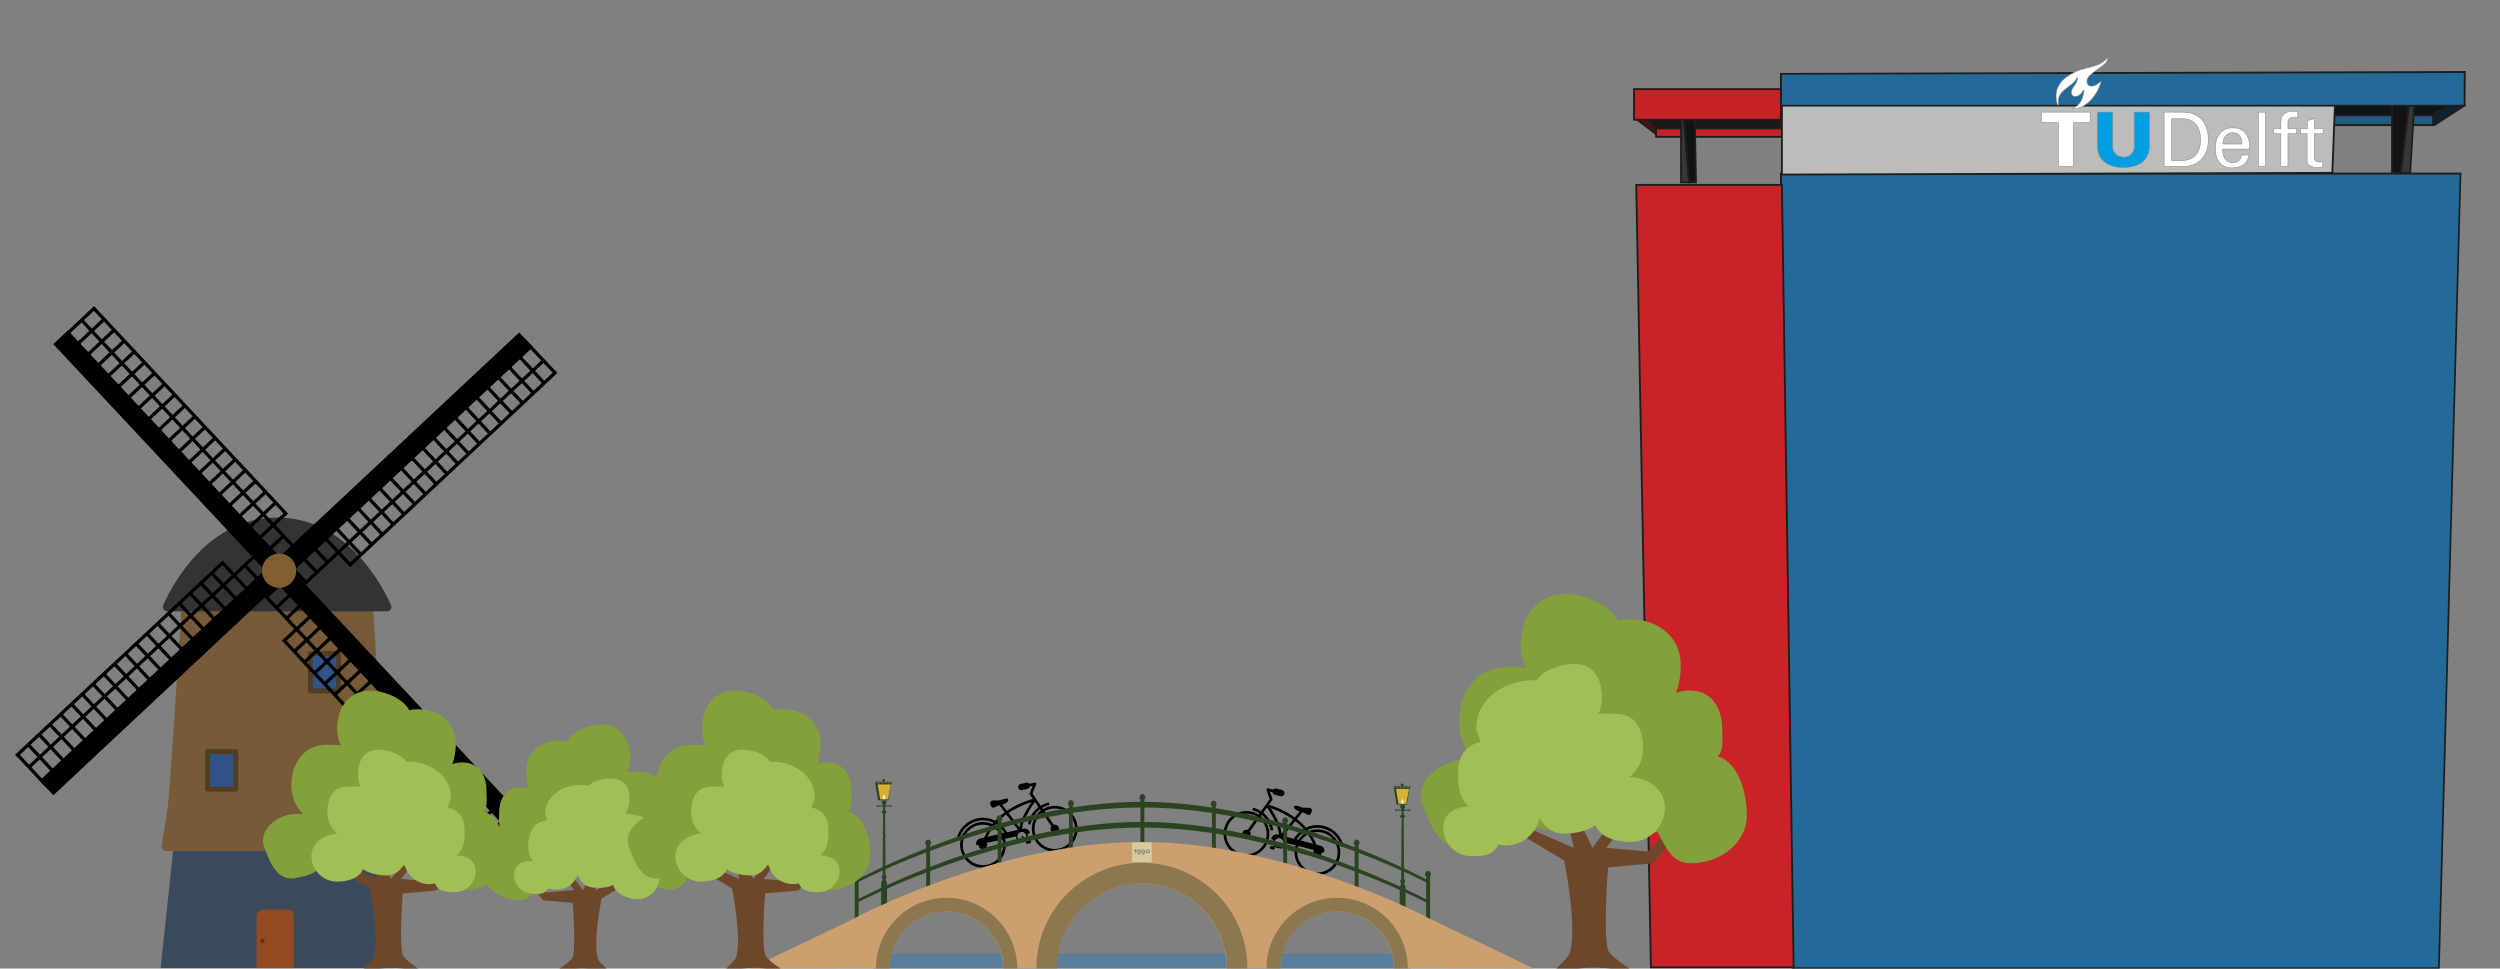 <?xml version="1.0" encoding="UTF-8"?>
<!-- Generator: Adobe Illustrator 24.0.0, SVG Export Plug-In . SVG Version: 6.00 Build 0)  -->
<svg version="1.1" id="Layer_1" xmlns="http://www.w3.org/2000/svg" xmlns:xlink="http://www.w3.org/1999/xlink" x="0px" y="0px" viewBox="0 0 1021.1 395.6" style="enable-background:new 0 0 1021.1 395.6;" xml:space="preserve">
<rect x="0" y="0" width="1021.1" height="395.6" fill="#808080" stroke="none"/>
<style type="text/css">
	.st0{fill:#2A4421;}
	.st1{fill:#36542B;}
	.st2{fill:#D8B032;}
	.st3{fill:#F2ECDD;}
	.st4{fill:#384A5B;}
	.st5{fill:#775A37;}
	.st6{fill:#333333;}
	.st7{fill:#305489;stroke:#513C25;stroke-width:2.026;stroke-linejoin:round;stroke-miterlimit:10;}
	.st8{fill:#934A22;}
	.st9{fill:#662D10;}
	.st10{fill:none;stroke:#000000;stroke-width:1.36;stroke-miterlimit:10;}
	.st11{fill:none;stroke:#000000;stroke-width:1.36;stroke-linecap:square;stroke-miterlimit:10;}
	.st12{fill:#825F30;}
	.st13{fill:none;stroke:#000000;stroke-width:1.103;stroke-miterlimit:10;}
	.st14{fill:none;stroke:#263238;stroke-width:1.103;stroke-miterlimit:10;}
	.st15{fill:none;stroke:#000000;stroke-width:0.551;stroke-miterlimit:10;}
	.st16{fill:none;stroke:#000000;stroke-width:0.551;stroke-miterlimit:10;stroke-dasharray:0.553,0.553;}
	.st17{fill:none;stroke:#000000;stroke-width:1.103;stroke-linejoin:round;stroke-miterlimit:10;}
	.st18{stroke:#000000;stroke-width:0.551;stroke-miterlimit:10;}
	.st19{fill:#597E9B;}
	.st20{fill:#236A99;}
	.st21{fill:#1D1D1B;}
	.st22{fill:#C92228;stroke:#1D1D1B;stroke-width:0.76;stroke-miterlimit:10;}
	.st23{fill:#22557E;stroke:#1D1D1B;stroke-width:0.38;stroke-miterlimit:10;}
	.st24{fill:#4E1012;stroke:#1D1D1B;stroke-width:0.76;stroke-linejoin:round;}
	.st25{fill:#C72227;stroke:#1D1D1B;stroke-width:0.76;stroke-miterlimit:10;}
	.st26{fill:#181918;stroke:#1D1D1B;stroke-width:0.76;stroke-miterlimit:10;}
	.st27{fill:#383737;stroke:#1D1D1B;stroke-width:0.76;stroke-miterlimit:10;}
	.st28{fill:#121212;stroke:#1D1D1B;stroke-width:0.76;stroke-miterlimit:10;}
	.st29{fill:#0C2232;}
	.st30{fill:#235B83;}
	.st31{fill:#111313;}
	.st32{fill:#BCBCBC;stroke:#1D1D1B;stroke-width:0.76;stroke-miterlimit:10;}
	.st33{fill:#009EE2;stroke:#888888;stroke-width:0.226;stroke-miterlimit:10;}
	.st34{fill:#FFFFFF;stroke:#888888;stroke-width:0.226;stroke-miterlimit:10;}
	.st35{fill:#6E472A;}
	.st36{fill:#83A03A;}
	.st37{fill:#A0BF55;}
	.st38{fill:#CC9F6E;}
	.st39{fill:#8C7751;}
	.st40{fill:#D3CC9F;}
	.st41{fill:#7F7B66;}
</style>
<g>
	<path class="st0" d="M576,330.8v0.2c0,0.2-0.1,0.3-0.3,0.3c-0.1,0-0.2-0.1-0.3-0.2h-1.8c0,0,0,0,0,0c0,0.1-0.2,0.2-0.3,0.2h0l0,1.4   h0c0.1,0,0.2,0.1,0.3,0.2h0c0.1,0.1,0.2,0.2,0.2,0.3c0,0,0,0,0,0c0.1,0.1,0.2,0.1,0.2,0.2c0,0.1-0.1,0.2-0.2,0.2c0,0,0,0,0,0   c0,0.1-0.1,0.2-0.2,0.3h0c0,0.1-0.1,0.2-0.3,0.2h0l0.2,25l0.3,0.4c0,0.1,0.1,0.2,0.1,0.3c0,0,0,0,0,0c0,0,0,0.1,0,0.1   c0,0.1,0,0.2-0.1,0.3l0,0l-0.2,0.4v0.7c0.3,0.3,0.5,0.8,0.5,1.6v9.3h-2.4v-9.3c0-0.8,0.2-1.3,0.5-1.6v-0.7l-0.2-0.4l0,0   c-0.1-0.1-0.1-0.2-0.1-0.3c0-0.1,0-0.1,0-0.1c0,0,0,0,0,0c0-0.1,0-0.2,0.1-0.3l0.3-0.4l0.2-25h0c-0.1,0-0.2-0.1-0.3-0.2   c0,0,0,0,0,0c-0.1,0-0.2-0.1-0.2-0.3c0,0,0,0,0,0c-0.1,0-0.2-0.1-0.2-0.2c0-0.1,0.1-0.2,0.2-0.2c0,0,0,0,0,0c0-0.1,0.1-0.2,0.2-0.3   l0,0c0-0.1,0.1-0.2,0.3-0.2h0l0-1.4h0c-0.1,0-0.2-0.1-0.3-0.2c0,0,0,0,0,0h-1.7c0,0.1-0.2,0.2-0.3,0.2c-0.2,0-0.3-0.1-0.3-0.3v-0.2   c0-0.2,0.1-0.3,0.3-0.3c0.1,0,0.2,0.1,0.3,0.2h1.7c0,0,0,0,0,0c0-0.1,0.1-0.2,0.3-0.2h0v-0.1c-0.3-0.2-0.6-0.5-0.6-0.9   c0-0.6,0.5-1,1-1s1,0.5,1,1c0,0.4-0.2,0.8-0.6,0.9v0.1h0c0.1,0,0.2,0.1,0.3,0.2c0,0,0,0,0,0h1.8c0-0.1,0.2-0.2,0.3-0.2   C575.8,330.5,576,330.6,576,330.8z"/>
	<path class="st0" d="M573.1,361.3c-0.2,0.1-0.4,0.1-0.5,0c0.1,0,0.2,0,0.3,0C572.9,361.3,573,361.3,573.1,361.3z"/>
	<path class="st1" d="M573.5,343l-1.1,1.9c0,0.1-0.1,0.1-0.2,0l0,0c-0.1,0-0.1-0.1,0-0.2l1.1-1.9c0-0.1,0.1-0.1,0.2,0l0,0   C573.5,342.8,573.5,342.9,573.5,343z"/>
	<path class="st1" d="M573.5,340.1l-1.1,1.9c0,0.1-0.1,0.1-0.2,0l0,0c-0.1,0-0.1-0.1,0-0.2l1.1-1.9c0-0.1,0.1-0.1,0.2,0l0,0   C573.5,340,573.5,340.1,573.5,340.1z"/>
	<path class="st1" d="M573.5,337.3l-1.1,1.9c0,0.1-0.1,0.1-0.2,0l0,0c-0.1,0-0.1-0.1,0-0.2l1.1-1.9c0-0.1,0.1-0.1,0.2,0l0,0   C573.5,337.2,573.5,337.3,573.5,337.3z"/>
	<path class="st1" d="M573.5,345.8l-1.1,1.9c0,0.1-0.1,0.1-0.2,0l0,0c-0.1,0-0.1-0.1,0-0.2l1.1-1.9c0-0.1,0.1-0.1,0.2,0l0,0   C573.5,345.6,573.5,345.7,573.5,345.8z"/>
	<path class="st1" d="M573.5,348.6l-1.1,1.9c0,0.1-0.1,0.1-0.2,0l0,0c-0.1,0-0.1-0.1,0-0.2l1.1-1.9c0-0.1,0.1-0.1,0.2,0l0,0   C573.5,348.5,573.5,348.6,573.5,348.6z"/>
	<path class="st1" d="M573.5,351.4l-1.1,1.9c0,0.1-0.1,0.1-0.2,0l0,0c-0.1,0-0.1-0.1,0-0.2l1.1-1.9c0-0.1,0.1-0.1,0.2,0l0,0   C573.5,351.3,573.5,351.4,573.5,351.4z"/>
	<path class="st1" d="M573.5,354.3l-1.1,1.9c0,0.1-0.1,0.1-0.2,0l0,0c-0.1,0-0.1-0.1,0-0.2l1.1-1.9c0-0.1,0.1-0.1,0.2,0l0,0   C573.5,354.1,573.5,354.2,573.5,354.3z"/>
	<g>
		<path class="st0" d="M574.5,321L574.5,321C574.5,321,574.5,321,574.5,321c-0.1,0-0.1,0-0.1,0C574.4,321,574.4,321,574.5,321    C574.5,321,574.5,321,574.5,321z"/>
	</g>
	<polygon class="st2" points="569.9,322 571,328.6 574.7,328.6 575.8,322  "/>
	<ellipse class="st3" cx="572.8" cy="327.5" rx="0.5" ry="1.1"/>
	<path class="st0" d="M576,321.8L576,321.8c0-0.1,0-0.1,0-0.2c0.1-0.3,0.1-0.4,0-0.5c0,0-0.1-0.1-0.1-0.1c-0.1,0-0.4,0.2-0.8,0.2   c-0.3,0-0.5-0.2-0.7-0.2c-0.3,0-0.3,0.2-0.7,0.2c-0.2,0-0.5-0.1-0.6-0.1c0.2-0.1,0.2-0.3,0.2-0.5c0-0.3-0.3-0.6-0.6-0.6   c-0.3,0-0.6,0.3-0.6,0.6c0,0.2,0.1,0.3,0.2,0.5c-0.2,0-0.4,0.1-0.6,0.1c-0.3,0-0.5-0.2-0.6-0.2c0,0-0.1,0-0.2,0   c0,0-0.2,0.1-0.5,0.1h0c-0.4,0-0.6-0.1-0.8-0.2c0,0-0.1,0-0.1,0c-0.1,0-0.1,0.3,0,0.6c0,0.1,0,0.1,0,0.1c0,0,0,0-0.1,0.1   c0,0.1-0.1,0.1-0.1,0.2l1.1,6.6c0,0.1,0.1,0.2,0.3,0.2h3.7c0.1,0,0.2-0.1,0.3-0.2l1.1-6.6C576.1,321.9,576.1,321.8,576,321.8z    M573,321.3C573,321.2,573,321.2,573,321.3c0.1,0,0.4,0.1,0.8,0.1h0c0.1,0,0.2,0,0.3-0.1c0,0,0,0.1,0,0.1c0,0.1,0,0.2,0,0.2h-1.1   C573,321.6,573,321.4,573,321.3z M571.8,321.4L571.8,321.4c0.3,0,0.6-0.1,0.8-0.1v0c0,0.2,0,0.3,0.1,0.4h-1c0-0.1,0-0.2-0.1-0.2   c0,0,0-0.1,0-0.1C571.6,321.4,571.7,321.4,571.8,321.4z M570.1,321.4c0-0.1,0-0.1-0.1-0.2c0.2,0,0.4,0.1,0.6,0.1h0   c0.2,0,0.4-0.1,0.5-0.1c0,0.1,0,0.2,0.1,0.3c0,0,0,0.1,0,0.1h-1.1C570.1,321.6,570.1,321.5,570.1,321.4z M574.4,328.3h-3.2l-1-6.1   h5.3L574.4,328.3z M575.6,321.4c0,0.1,0,0.2,0,0.2h-1.1c0,0,0-0.1,0-0.1c0-0.1,0.1-0.2,0.1-0.3c0.1,0.1,0.3,0.1,0.5,0.1h0   c0.2,0,0.4-0.1,0.6-0.1C575.7,321.3,575.6,321.4,575.6,321.4z"/>
</g>
<g>
	<path class="st0" d="M364.2,329.1v0.2c0,0.2-0.1,0.3-0.3,0.3c-0.1,0-0.2-0.1-0.3-0.2h-1.8c0,0,0,0,0,0c0,0.1-0.2,0.2-0.3,0.2h0   l0,1.4h0c0.1,0,0.2,0.1,0.3,0.2h0c0.1,0.1,0.2,0.2,0.2,0.3c0,0,0,0,0,0c0.1,0.1,0.2,0.1,0.2,0.2c0,0.1-0.1,0.2-0.2,0.2c0,0,0,0,0,0   c0,0.1-0.1,0.2-0.2,0.3h0c0,0.1-0.1,0.2-0.3,0.2h0l0.2,25l0.3,0.4c0,0.1,0.1,0.2,0.1,0.3c0,0,0,0,0,0c0,0,0,0.1,0,0.1   c0,0.1,0,0.2-0.1,0.3l0,0l-0.2,0.4v0.7c0.3,0.3,0.5,0.8,0.5,1.6v9.3h-2.4v-9.3c0-0.8,0.2-1.3,0.5-1.6v-0.7l-0.2-0.4l0,0   c-0.1-0.1-0.1-0.2-0.1-0.3c0-0.1,0-0.1,0-0.1c0,0,0,0,0,0c0-0.1,0-0.2,0.1-0.3l0.3-0.4l0.2-25h0c-0.1,0-0.2-0.1-0.3-0.2   c0,0,0,0,0,0c-0.1,0-0.2-0.1-0.2-0.3c0,0,0,0,0,0c-0.1,0-0.2-0.1-0.2-0.2c0-0.1,0.1-0.2,0.2-0.2c0,0,0,0,0,0c0-0.1,0.1-0.2,0.2-0.3   l0,0c0-0.1,0.1-0.2,0.3-0.2h0l0-1.4h0c-0.1,0-0.2-0.1-0.3-0.2c0,0,0,0,0,0h-1.7c0,0.1-0.2,0.2-0.3,0.2c-0.2,0-0.3-0.1-0.3-0.3v-0.2   c0-0.2,0.1-0.3,0.3-0.3c0.1,0,0.2,0.1,0.3,0.2h1.7c0,0,0,0,0,0c0-0.1,0.1-0.2,0.3-0.2h0v-0.1c-0.3-0.2-0.6-0.5-0.6-0.9   c0-0.6,0.5-1,1-1s1,0.5,1,1c0,0.4-0.2,0.8-0.6,0.9v0.1h0c0.1,0,0.2,0.1,0.3,0.2c0,0,0,0,0,0h1.8c0-0.1,0.2-0.2,0.3-0.2   C364.1,328.7,364.2,328.9,364.2,329.1z"/>
	<path class="st0" d="M361.3,359.6c-0.2,0.1-0.4,0.1-0.5,0c0.1,0,0.2,0,0.3,0C361.1,359.5,361.2,359.6,361.3,359.6z"/>
	<path class="st1" d="M361.7,341.2l-1.1,1.9c0,0.1-0.1,0.1-0.2,0v0c-0.1,0-0.1-0.1,0-0.2l1.1-1.9c0-0.1,0.1-0.1,0.2,0l0,0   C361.7,341.1,361.8,341.2,361.7,341.2z"/>
	<path class="st1" d="M361.7,338.4l-1.1,1.9c0,0.1-0.1,0.1-0.2,0l0,0c-0.1,0-0.1-0.1,0-0.2l1.1-1.9c0-0.1,0.1-0.1,0.2,0l0,0   C361.7,338.2,361.8,338.3,361.7,338.4z"/>
	<path class="st1" d="M361.7,335.6l-1.1,1.9c0,0.1-0.1,0.1-0.2,0l0,0c-0.1,0-0.1-0.1,0-0.2l1.1-1.9c0-0.1,0.1-0.1,0.2,0l0,0   C361.7,335.4,361.8,335.5,361.7,335.6z"/>
	<path class="st1" d="M361.7,344l-1.1,1.9c0,0.1-0.1,0.1-0.2,0l0,0c-0.1,0-0.1-0.1,0-0.2l1.1-1.9c0-0.1,0.1-0.1,0.2,0l0,0   C361.7,343.9,361.8,344,361.7,344z"/>
	<path class="st1" d="M361.7,346.9l-1.1,1.9c0,0.1-0.1,0.1-0.2,0l0,0c-0.1,0-0.1-0.1,0-0.2l1.1-1.9c0-0.1,0.1-0.1,0.2,0l0,0   C361.7,346.7,361.8,346.8,361.7,346.9z"/>
	<path class="st1" d="M361.7,349.7l-1.1,1.9c0,0.1-0.1,0.1-0.2,0l0,0c-0.1,0-0.1-0.1,0-0.2l1.1-1.9c0-0.1,0.1-0.1,0.2,0l0,0   C361.7,349.6,361.8,349.6,361.7,349.7z"/>
	<path class="st1" d="M361.7,352.5l-1.1,1.9c0,0.1-0.1,0.1-0.2,0l0,0c-0.1,0-0.1-0.1,0-0.2l1.1-1.9c0-0.1,0.1-0.1,0.2,0l0,0   C361.7,352.4,361.8,352.5,361.7,352.5z"/>
	<g>
		<path class="st0" d="M362.7,319.3L362.7,319.3C362.7,319.3,362.7,319.3,362.7,319.3c-0.1,0-0.1,0-0.1,0    C362.6,319.2,362.6,319.2,362.7,319.3C362.7,319.2,362.7,319.2,362.7,319.3z"/>
	</g>
	<polygon class="st2" points="358.1,320.2 359.2,326.8 362.9,326.8 364,320.2  "/>
	<ellipse class="st3" cx="361.1" cy="325.8" rx="0.5" ry="1.1"/>
	<path class="st0" d="M364.2,320L364.2,320c0-0.1,0-0.1,0-0.2c0.1-0.3,0.1-0.4,0-0.5c0,0-0.1-0.1-0.1-0.1c-0.1,0-0.4,0.2-0.8,0.2   c-0.3,0-0.5-0.2-0.7-0.2c-0.3,0-0.3,0.2-0.7,0.2c-0.2,0-0.5-0.1-0.6-0.1c0.2-0.1,0.2-0.3,0.2-0.5c0-0.3-0.3-0.6-0.6-0.6   c-0.3,0-0.6,0.3-0.6,0.6c0,0.2,0.1,0.3,0.2,0.5c-0.2,0-0.4,0.1-0.6,0.1c-0.3,0-0.5-0.2-0.6-0.2c0,0-0.1,0-0.2,0   c0,0-0.2,0.1-0.5,0.1h0c-0.4,0-0.6-0.1-0.8-0.2c0,0-0.1,0-0.1,0c-0.1,0-0.1,0.3,0,0.6c0,0.1,0,0.1,0,0.1c0,0,0,0-0.1,0.1   c0,0.1-0.1,0.1-0.1,0.2l1.1,6.6c0,0.1,0.1,0.2,0.3,0.2h3.7c0.1,0,0.2-0.1,0.3-0.2l1.1-6.6C364.3,320.2,364.3,320.1,364.2,320z    M361.2,319.5C361.2,319.5,361.2,319.5,361.2,319.5c0.1,0,0.4,0.1,0.8,0.1h0c0.1,0,0.2,0,0.3-0.1c0,0,0,0.1,0,0.1   c0,0.1,0,0.2,0,0.2h-1.1C361.2,319.8,361.2,319.7,361.2,319.5z M360,319.6L360,319.6c0.3,0,0.6-0.1,0.8-0.1v0c0,0.2,0,0.3,0.1,0.4   h-1c0-0.1,0-0.2-0.1-0.2c0,0,0-0.1,0-0.1C359.8,319.6,359.9,319.6,360,319.6z M358.3,319.7c0-0.1,0-0.1-0.1-0.2   c0.2,0,0.4,0.1,0.6,0.1h0c0.2,0,0.4-0.1,0.5-0.1c0,0.1,0,0.2,0.1,0.3c0,0,0,0.1,0,0.1h-1.1C358.3,319.9,358.3,319.8,358.3,319.7z    M362.7,326.5h-3.2l-1-6.1h5.3L362.7,326.5z M363.8,319.7c0,0.1,0,0.2,0,0.2h-1.1c0,0,0-0.1,0-0.1c0-0.1,0.1-0.2,0.1-0.3   c0.1,0.1,0.3,0.1,0.5,0.1h0c0.2,0,0.4-0.1,0.6-0.1C363.9,319.6,363.9,319.6,363.8,319.7z"/>
</g>
<g>
	<polygon class="st4" points="160.9,395.4 65.6,395.4 70.7,347.6 155.8,347.6  "/>
	<path class="st5" d="M158.6,347.6H67.9c-1.2,0-2.1-1.1-1.9-2.2c0.8-4.5,2.5-14.6,2.8-18.6c1.5-17.2,5.3-77.9,5.3-77.9h78.3   c0,0,3.8,60.7,5.3,77.9c0.4,4,2,14.1,2.8,18.6C160.7,346.5,159.8,347.6,158.6,347.6z"/>
	<path class="st6" d="M158.1,249.7H68.4c-1.4,0-2.3-1.4-1.7-2.6c3.9-8.7,18.3-35.7,46.5-35.7s42.6,27.1,46.5,35.7   C160.3,248.3,159.4,249.7,158.1,249.7z"/>
	<rect x="84.8" y="307" class="st7" width="11.5" height="15.3"/>
	<rect x="126.8" y="266.9" class="st7" width="11.5" height="15.3"/>
	<path class="st8" d="M120,395.4h-15.2v-21.3c0-1.4,1.2-2.6,2.6-2.6h10c1.4,0,2.6,1.2,2.6,2.6V395.4z"/>
	<circle class="st9" cx="107.2" cy="384.3" r="0.9"/>
	<g>
		<g>
			<g>
				<line class="st10" x1="19.4" y1="321.4" x2="7.1" y2="308.2"/>
				<line class="st10" x1="23.8" y1="317.3" x2="11.5" y2="304.1"/>
				<line class="st10" x1="28.2" y1="313.1" x2="16" y2="300"/>
				<line class="st10" x1="32.7" y1="309" x2="20.4" y2="295.9"/>
				<line class="st10" x1="37.1" y1="304.9" x2="24.8" y2="291.8"/>
				<line class="st10" x1="41.5" y1="300.8" x2="29.2" y2="287.6"/>
				<line class="st10" x1="45.9" y1="296.7" x2="33.6" y2="283.5"/>
				<line class="st10" x1="50.3" y1="292.5" x2="38" y2="279.4"/>
				<line class="st10" x1="54.7" y1="288.4" x2="42.4" y2="275.3"/>
				<line class="st10" x1="59.1" y1="284.3" x2="46.8" y2="271.2"/>
				<line class="st10" x1="63.5" y1="280.2" x2="51.2" y2="267"/>
				<line class="st10" x1="67.9" y1="276" x2="55.6" y2="262.9"/>
				<line class="st10" x1="72.3" y1="271.9" x2="60" y2="258.8"/>
				<line class="st10" x1="76.7" y1="267.8" x2="64.4" y2="254.7"/>
				<line class="st10" x1="81.1" y1="263.7" x2="68.8" y2="250.5"/>
				<line class="st10" x1="98.8" y1="247.2" x2="86.5" y2="234.1"/>
				<line class="st10" x1="103.2" y1="243.1" x2="90.9" y2="229.9"/>
				<line class="st10" x1="107.6" y1="239" x2="100" y2="230.9"/>
				<line class="st10" x1="112" y1="234.8" x2="104.4" y2="226.8"/>
				<line class="st11" x1="115.9" y1="230.2" x2="108.8" y2="222.6"/>
				<line class="st10" x1="85.5" y1="259.6" x2="73.2" y2="246.4"/>
				<line class="st10" x1="89.9" y1="255.4" x2="77.6" y2="242.3"/>
				<line class="st10" x1="94.3" y1="251.3" x2="82.1" y2="238.2"/>
				<line class="st11" x1="7.1" y1="308.3" x2="90.9" y2="229.9"/>
				<line class="st10" x1="11.9" y1="313.3" x2="108.8" y2="222.6"/>
			</g>
			<g>
				<rect x="0.9" y="272" transform="matrix(0.73 -0.683 0.683 0.73 -170.249 120.88)" width="134.1" height="8.2"/>
			</g>
		</g>
		<g>
			<g>
				<line class="st10" x1="207.5" y1="333.2" x2="194.4" y2="345.4"/>
				<line class="st10" x1="203.4" y1="328.8" x2="190.3" y2="341"/>
				<line class="st10" x1="199.3" y1="324.3" x2="186.2" y2="336.6"/>
				<line class="st10" x1="195.2" y1="319.9" x2="182" y2="332.2"/>
				<line class="st10" x1="191.1" y1="315.5" x2="177.9" y2="327.8"/>
				<line class="st10" x1="186.9" y1="311.1" x2="173.8" y2="323.4"/>
				<line class="st10" x1="182.8" y1="306.7" x2="169.7" y2="319"/>
				<line class="st10" x1="178.7" y1="302.3" x2="165.5" y2="314.6"/>
				<line class="st10" x1="174.6" y1="297.9" x2="161.4" y2="310.2"/>
				<line class="st10" x1="170.4" y1="293.5" x2="157.3" y2="305.8"/>
				<line class="st10" x1="166.3" y1="289.1" x2="153.2" y2="301.4"/>
				<line class="st10" x1="162.2" y1="284.7" x2="149.1" y2="297"/>
				<line class="st10" x1="158.1" y1="280.3" x2="144.9" y2="292.6"/>
				<line class="st10" x1="154" y1="275.9" x2="140.8" y2="288.2"/>
				<line class="st10" x1="149.8" y1="271.5" x2="136.7" y2="283.8"/>
				<line class="st10" x1="133.3" y1="253.8" x2="120.2" y2="266.1"/>
				<line class="st10" x1="129.2" y1="249.4" x2="116.1" y2="261.7"/>
				<line class="st10" x1="125.1" y1="245" x2="117" y2="252.6"/>
				<line class="st10" x1="121" y1="240.6" x2="112.9" y2="248.2"/>
				<line class="st11" x1="116.4" y1="236.7" x2="108.8" y2="243.8"/>
				<line class="st10" x1="145.7" y1="267.1" x2="132.6" y2="279.4"/>
				<line class="st10" x1="141.6" y1="262.7" x2="128.5" y2="274.9"/>
				<line class="st10" x1="137.5" y1="258.2" x2="124.3" y2="270.5"/>
				<line class="st11" x1="194.4" y1="345.5" x2="116.1" y2="261.7"/>
				<line class="st10" x1="199.5" y1="340.7" x2="108.8" y2="243.8"/>
			</g>
			<g>
				<rect x="158.1" y="217.6" transform="matrix(0.73 -0.683 0.683 0.73 -150.721 187.551)" width="8.2" height="134.1"/>
			</g>
		</g>
		<g>
			<g>
				<line class="st10" x1="214.4" y1="139.2" x2="226.7" y2="152.3"/>
				<line class="st10" x1="210" y1="143.3" x2="222.3" y2="156.5"/>
				<line class="st10" x1="205.6" y1="147.4" x2="217.9" y2="160.6"/>
				<line class="st10" x1="201.2" y1="151.6" x2="213.5" y2="164.7"/>
				<line class="st10" x1="196.8" y1="155.7" x2="209.1" y2="168.8"/>
				<line class="st10" x1="192.4" y1="159.8" x2="204.6" y2="172.9"/>
				<line class="st10" x1="188" y1="163.9" x2="200.2" y2="177.1"/>
				<line class="st10" x1="183.5" y1="168" x2="195.8" y2="181.2"/>
				<line class="st10" x1="179.1" y1="172.2" x2="191.4" y2="185.3"/>
				<line class="st10" x1="174.7" y1="176.3" x2="187" y2="189.4"/>
				<line class="st10" x1="170.3" y1="180.4" x2="182.6" y2="193.6"/>
				<line class="st10" x1="165.9" y1="184.5" x2="178.2" y2="197.7"/>
				<line class="st10" x1="161.5" y1="188.7" x2="173.8" y2="201.8"/>
				<line class="st10" x1="157.1" y1="192.8" x2="169.4" y2="205.9"/>
				<line class="st10" x1="152.7" y1="196.9" x2="165" y2="210"/>
				<line class="st10" x1="135.1" y1="213.4" x2="147.4" y2="226.5"/>
				<line class="st10" x1="130.7" y1="217.5" x2="143" y2="230.7"/>
				<line class="st10" x1="126.3" y1="221.6" x2="133.8" y2="229.7"/>
				<line class="st10" x1="121.9" y1="225.8" x2="129.4" y2="233.8"/>
				<line class="st11" x1="117.9" y1="230.4" x2="125" y2="237.9"/>
				<line class="st10" x1="148.3" y1="201" x2="160.6" y2="214.2"/>
				<line class="st10" x1="143.9" y1="205.1" x2="156.2" y2="218.3"/>
				<line class="st10" x1="139.5" y1="209.3" x2="151.8" y2="222.4"/>
				<line class="st11" x1="226.7" y1="152.3" x2="143" y2="230.7"/>
				<line class="st10" x1="222" y1="147.3" x2="125" y2="237.9"/>
			</g>
			<g>
				<rect x="98.9" y="180.5" transform="matrix(0.73 -0.683 0.683 0.73 -81.316 163.155)" width="134.1" height="8.2"/>
			</g>
		</g>
		<g>
			<g>
				<line class="st10" x1="25.3" y1="138.3" x2="38.4" y2="126"/>
				<line class="st10" x1="29.4" y1="142.7" x2="42.5" y2="130.4"/>
				<line class="st10" x1="33.5" y1="147.1" x2="46.6" y2="134.8"/>
				<line class="st10" x1="37.6" y1="151.5" x2="50.8" y2="139.2"/>
				<line class="st10" x1="41.7" y1="155.9" x2="54.9" y2="143.6"/>
				<line class="st10" x1="45.9" y1="160.3" x2="59" y2="148"/>
				<line class="st10" x1="50" y1="164.7" x2="63.1" y2="152.4"/>
				<line class="st10" x1="54.1" y1="169.1" x2="67.3" y2="156.8"/>
				<line class="st10" x1="58.2" y1="173.5" x2="71.4" y2="161.2"/>
				<line class="st10" x1="62.4" y1="177.9" x2="75.5" y2="165.7"/>
				<line class="st10" x1="66.5" y1="182.3" x2="79.6" y2="170.1"/>
				<line class="st10" x1="70.6" y1="186.8" x2="83.7" y2="174.5"/>
				<line class="st10" x1="74.7" y1="191.2" x2="87.9" y2="178.9"/>
				<line class="st10" x1="78.8" y1="195.6" x2="92" y2="183.3"/>
				<line class="st10" x1="83" y1="200" x2="96.1" y2="187.7"/>
				<line class="st10" x1="99.5" y1="217.6" x2="112.6" y2="205.3"/>
				<line class="st10" x1="103.6" y1="222" x2="116.7" y2="209.7"/>
				<line class="st10" x1="107.7" y1="226.4" x2="115.8" y2="218.9"/>
				<line class="st10" x1="111.8" y1="230.8" x2="119.9" y2="223.3"/>
				<line class="st11" x1="116.4" y1="234.8" x2="124" y2="227.7"/>
				<line class="st10" x1="87.1" y1="204.4" x2="100.2" y2="192.1"/>
				<line class="st10" x1="91.2" y1="208.8" x2="104.4" y2="196.5"/>
				<line class="st10" x1="95.3" y1="213.2" x2="108.5" y2="200.9"/>
				<line class="st11" x1="38.4" y1="126" x2="116.7" y2="209.7"/>
				<line class="st10" x1="33.3" y1="130.7" x2="124" y2="227.7"/>
			</g>
			<g>
				<rect x="66.5" y="119.7" transform="matrix(0.73 -0.683 0.683 0.73 -108.539 98.586)" width="8.2" height="134.1"/>
			</g>
		</g>
		<circle class="st12" cx="114" cy="233.1" r="7"/>
	</g>
</g>
<g>
	<circle class="st13" cx="538.1" cy="348.1" r="8.8"/>
	<circle class="st13" cx="509.1" cy="340.6" r="8.8"/>
	<circle cx="538.1" cy="348.1" r="1.7"/>
	<circle cx="509.1" cy="340.6" r="1.7"/>
	<path class="st14" d="M528.3,343.9"/>
	<path class="st13" d="M538.1,348.1c0,0-1.3-6.5-6.9-11.6c-6.1-5.6-13.6-7.4-13.6-7.4"/>
	<path class="st13" d="M517.6,328.9c0,0,2.3,3.4,3.6,6.2c2.2,4.6,1.7,6.9,1.7,6.9"/>
	<path class="st15" d="M520.3,343.5c-0.3,1.1,0.4,2.3,1.5,2.6c1.1,0.3,2.3-0.4,2.6-1.5c0.1-0.2,0-0.5,0-0.7   c-0.1-0.9-0.7-1.6-1.6-1.8c-0.9-0.2-1.8,0.1-2.3,0.9C520.5,343,520.4,343.2,520.3,343.5z"/>
	<line class="st13" x1="523" y1="342" x2="532.1" y2="330.7"/>
	<path class="st14" d="M521.9,346.1"/>
	<g>
		<path class="st16" d="M521.9,346.1l15.8,3.6c0.9,0.2,1.8-0.3,2-1.2c0.2-0.9-0.3-1.8-1.2-2l-15.5-4.5c-0.9-0.2-1.8,0.1-2.3,0.9    c-0.2,0.2-0.3,0.4-0.3,0.6C520,344.7,520.8,345.8,521.9,346.1z"/>
	</g>
	<line class="st15" x1="522.4" y1="344" x2="519.6" y2="346.4"/>
	<path d="M519,346.7l0.9,0.3c0.3,0.1,0.6-0.1,0.7-0.4l0,0c0.1-0.3-0.1-0.6-0.4-0.7l-0.9-0.3c-0.3-0.1-0.6,0.1-0.7,0.4l0,0   C518.5,346.3,518.6,346.6,519,346.7z"/>
	<polyline class="st17" points="522.1,323.6 517.8,322.5 519.2,326.5 509.1,340.6  "/>
	<path d="M520.7,324.6l2.3,0.6c0.7,0.2,1.4-0.3,1.6-0.9l0,0c0.2-0.7-0.3-1.4-0.9-1.6l-2.3-0.6c-0.7-0.2-1.4,0.3-1.6,0.9l0,0   C519.6,323.7,520,324.5,520.7,324.6z"/>
	<path d="M528.7,330.2c0.8,0.7,1.1,1,3,1.5c1.5,0.4,2.4,1.4,3.2,1.1c0.7-0.3,1.2-1.8,0.7-2.5c-0.6-0.6-2-0.3-3.4-0.4   c-1.3-0.3-2.8-1.2-3.6-0.7C528.4,329.3,528.3,329.9,528.7,330.2z"/>
	<path class="st13" d="M519.5,339.1c-0.6-4.1-3.6-7.6-7.8-8.7"/>
	<path class="st13" d="M548.3,345.8c-0.8-3.7-3.7-6.9-7.6-7.9c-4.9-1.3-9.9,1.2-12.1,5.6"/>
	<path class="st18" d="M519.5,342.5L519.5,342.5l1.1,0.4c0.5-0.8,1.4-1.1,2.3-0.9c0.9,0.2,1.5,1,1.6,1.8l16.1,4.1l0,0   c0.3-0.9-0.3-2-1.3-2.2l-17.6-4.6C520.7,340.9,519.8,341.5,519.5,342.5z"/>
</g>
<g>
	<circle class="st13" cx="401.5" cy="345.1" r="8.8"/>
	<circle class="st13" cx="430.8" cy="338.5" r="8.8"/>
	<circle cx="401.5" cy="345.1" r="1.7"/>
	<circle cx="430.8" cy="338.5" r="1.7"/>
	<path class="st14" d="M411.5,341.2"/>
	<path class="st13" d="M401.5,345.1c0,0,1.5-6.4,7.3-11.4c6.2-5.3,13.8-7,13.8-7"/>
	<path class="st13" d="M422.6,326.7c0,0-2.4,3.3-3.8,6.1c-2.4,4.5-1.9,6.8-1.9,6.8"/>
	<path class="st15" d="M419.4,341.1c0.3,1.2-0.5,2.3-1.6,2.5c-1.1,0.3-2.3-0.5-2.5-1.6c-0.1-0.2-0.1-0.5,0-0.7   c0.1-0.9,0.8-1.6,1.7-1.8c0.9-0.2,1.8,0.2,2.3,0.9C419.3,340.6,419.4,340.8,419.4,341.1z"/>
	<line class="st13" x1="416.9" y1="339.5" x2="408.1" y2="327.9"/>
	<path class="st14" d="M417.8,343.6"/>
	<g>
		<path class="st16" d="M417.8,343.6l-15.9,3.1c-0.9,0.2-1.8-0.4-2-1.3s0.4-1.8,1.3-2l15.7-4c0.9-0.2,1.8,0.2,2.3,0.9    c0.1,0.2,0.2,0.4,0.3,0.7C419.7,342.2,418.9,343.4,417.8,343.6z"/>
	</g>
	<line class="st15" x1="417.3" y1="341.5" x2="420.1" y2="344.1"/>
	<path d="M420.7,344.4l-1,0.2c-0.3,0.1-0.6-0.1-0.7-0.4l0,0c-0.1-0.3,0.1-0.6,0.4-0.7l1-0.2c0.3-0.1,0.6,0.1,0.7,0.4l0,0   C421.2,344,421,344.3,420.7,344.4z"/>
	<polyline class="st17" points="418.3,321.2 422.7,320.2 421.1,324.2 430.8,338.5  "/>
	<path d="M419.7,322.2l-2.3,0.5c-0.7,0.2-1.4-0.3-1.5-1l0,0c-0.2-0.7,0.3-1.4,1-1.5l2.3-0.5c0.7-0.2,1.4,0.3,1.5,1l0,0   C420.8,321.3,420.4,322,419.7,322.2z"/>
	<path d="M411.5,327.5c-0.8,0.7-1.1,0.9-3,1.3c-1.5,0.3-2.4,1.4-3.2,1c-0.7-0.3-1.2-1.9-0.6-2.5c0.6-0.7,2-0.2,3.4-0.4   c1.3-0.2,2.9-1.1,3.6-0.6C411.9,326.6,411.8,327.2,411.5,327.5z"/>
	<path class="st13" d="M420.4,336.7c0.7-4,3.8-7.5,8.1-8.4"/>
	<path class="st13" d="M391.3,342.5c0.9-3.7,3.9-6.8,7.9-7.7c5-1.1,9.9,1.5,11.9,6"/>
	<path class="st18" d="M420.3,340.1L420.3,340.1l-1.2,0.3c-0.5-0.7-1.4-1.1-2.3-0.9s-1.5,0.9-1.7,1.8l-16.1,3.6l0,0   c-0.2-1,0.4-1.9,1.4-2.2l17.7-4C419.1,338.5,420.1,339.1,420.3,340.1z"/>
</g>
<rect x="356.6" y="389.5" class="st19" width="219.7" height="6"/>
<title>tudelt-ewi</title>
<polygon class="st20" points="732.2,395.5 727.4,70.9 1005,70.9 996.2,395.5 "/>
<path class="st21" d="M1004.6,71.3l-8.8,323.8H732.6l-4.8-323.8L1004.6,71.3 M1005.4,70.5H727v0.8l4.8,323.8v0.8h264.7v-0.7  l8.8-323.8L1005.4,70.5L1005.4,70.5z"/>
<polygon class="st22" points="674.3,395.1 732.6,395.1 727.8,75.5 668.3,75.5 "/>
<path class="st23" d="M986.7,28.6"/>
<polygon class="st24" points="667.4,47.9 676.4,54.8 676.4,50.5 672.9,47.9 "/>
<rect x="676.4" y="52.4" class="st25" width="51.4" height="3.5"/>
<polyline class="st26" points="727.8,52.4 727.8,48.9 672.9,48.9 676.4,52.4 727.8,52.4 "/>
<polygon class="st27" points="686.6,74.5 686.6,47.8 687.7,47.8 689.9,74.5 "/>
<polygon class="st28" points="687.7,47.8 692.2,47.8 692.7,74.5 689.9,74.5 "/>
<polyline class="st25" points="727.8,36.4 727.8,48.9 667.4,48.9 667.4,36.4 727.8,36.4 "/>
<path class="st29" d="M994,51.1c-0.1,0-0.1,0-0.2,0c-0.1-0.1-0.2-0.2-0.2-0.3v-4c0-0.1,0.1-0.2,0.2-0.3l5.8-4c0.1,0,0.1-0.1,0.2-0.1  h6.5c0.2,0,0.3,0.1,0.4,0.3c0.1,0.2,0,0.3-0.2,0.4l-12.3,8C994.1,51.1,994.1,51.2,994,51.1z"/>
<path class="st21" d="M1006.3,42.7l-12.3,8v-4l5.8-4H1006.3 M1006.3,42h-6.5c-0.2,0-0.3,0.1-0.4,0.1l-5.8,4  c-0.2,0.1-0.3,0.4-0.3,0.6v4c0,0.3,0.2,0.5,0.4,0.7c0.1,0.1,0.2,0.1,0.4,0.1c0.1,0,0.3,0,0.4-0.1l12.3-8c0.4-0.2,0.5-0.7,0.2-1  C1006.8,42.1,1006.6,42,1006.3,42L1006.3,42z"/>
<rect x="727.4" y="46.4" class="st30" width="266.3" height="4.8"/>
<path class="st21" d="M993.4,46.7v4H727.8v-4H993.4 M994.1,46H727v5.5h267.1V46L994.1,46z"/>
<polygon class="st31" points="727.4,47.1 727.4,42.3 1001.2,42.3 993.4,47.1 "/>
<path class="st21" d="M999.8,42.7l-6.5,4H727.8v-4H999.8 M1002.5,42H727v5.5h266.5l0.2-0.1l6.5-4L1002.5,42L1002.5,42z"/>
<polygon class="st28" points="977,70.6 980.6,70.6 983.9,42.7 977,42.7 "/>
<polygon class="st27" points="980.6,70.6 984.4,70.6 986.1,42.7 983.9,42.7 "/>
<polygon class="st32" points="727.8,42.7 727.8,71.3 952.6,70.6 953.7,42.7 "/>
<polygon class="st20" points="727.4,43.1 727.4,30.2 1006.7,29.4 1006.7,43.1 "/>
<path class="st21" d="M1006.3,29.8v13H727.8V30.5L1006.3,29.8 M1007.1,29h-0.8l-278.5,0.8H727v13.7h280L1007.1,29L1007.1,29z"/>
<path class="st33" d="M867.2,64.2c2.3,0.2,4.4-1.6,4.5-3.9c0-0.2,0-0.5,0-0.7V45.8h6.2v14c-0.1,6.2-5,8.6-10.6,8.6  s-10.5-2.4-10.6-8.6v-14h6.2v13.7c-0.2,2.3,1.5,4.4,3.8,4.6C866.8,64.2,867,64.2,867.2,64.2"/>
<path class="st34" d="M907.9,58.8c0-2.4,1.5-4.6,3.9-4.6c2.8,0,3.9,1.9,3.9,4.6H907.9 M918.8,60.9v-1.4c0-4.3-2.4-7.3-6.8-7.3  c-4.9,0-7.2,3.8-7.2,8.3s2,8.1,6.9,8.1c3.7,0,6.4-1.8,6.9-5.3h-3.1c-0.3,2.3-1.5,3.1-3.7,3.1c-3,0-4-2.6-4-5.5H918.8z"/>
<rect x="922.4" y="45.8" class="st34" width="2.9" height="22.2"/>
<polyline class="st34" points="840.7,68 846.8,68 846.8,50.1 853.7,50.1 853.7,45.8 833.8,45.8 833.8,50.1 840.7,50.1 840.7,68 "/>
<path class="st34" d="M855.4,35c-1.5,0.5-3.1,0.1-3-1.9c0-3.1,7.2-5.7,8.2-8.3c0.2-0.7,0.3-1.2,0-1.2s0,0.3-0.6,0.8  c-3,3-7.9,3-11.8,4.7c-2.5,1.1-9.9,4.6-8.2,12.3c0.1,0.4,0.3,1.6,0.5,1.6s0.3-0.7,0.2-1.6c0-4.6,5.4-5.9,7.2-8.9  c0.2-0.4,0.6-0.9,0.7-0.6c0,0.2,0,0.4-0.1,0.6c-0.6,2.5-3.1,4-2.4,5.8c0.9,2.3,3.7,0.6,4.5-0.9c0.2-0.4,0.4-0.7,0.5-0.6  c0.1,0,0.1,0.5,0,0.9c-0.5,2.7-1.1,4.1-3,5.7c-0.6,0.5-1.6,0.6-1.5,1c0,0.1,0.5,0.1,0.8,0c5.2-0.3,9.5-6.4,10.6-10.4  c0.1-0.3,0.2-0.5,0-0.6s-0.4,0.1-0.6,0.4C856.9,34.2,856.2,34.7,855.4,35"/>
<path class="st34" d="M934.5,68V54.6h3.6v-2h-3.6v-2.5c0-1.8,0.9-2.1,2.5-2.1c0.5,0,1,0.1,1.5,0.1v-2.4c-0.7-0.2-1.4-0.3-2.1-0.3  c-2.8,0-4.8,1.4-4.8,4.3v2.9h-3v2h3V68H934.5"/>
<path class="st34" d="M939.7,52.6v2h2.6v9.8c0,2.1,0,4,4.4,4c0.7,0,1.3-0.1,2-0.2V66c-0.5,0.1-1,0.2-1.5,0.2c-1,0-1.9-0.5-1.9-1.6  v-10h3.6v-2h-3.6v-4.2l-2.9,0.9v3.3H939.7"/>
<path class="st34" d="M883.9,68h7.6c9.5,0,10.5-8,10.5-11.1s-1-11.1-10.5-11.1h-7.6V68 M887,48.5h4.5c5.1,0,7.3,3.9,7.3,8.5  s-2.1,8.5-7.3,8.5H887V48.5z"/>
<path class="st35" d="M226.7,396.7c0,0,6.6-1.3,11.7-1.2c4.9,0.1,10.6,1.3,10.6,1.3s-4.1-3.7-4.6-4.8c-2.5-6.1,1.3-25,1.3-25  l10.7-6.5l5.3-14h-2.6l-5.3,12.4l-10.7,4.7l2.4-10.7v-8.1h-2.1l-0.3,8.4l-5,10.4l-12.7-17.2l-1.9,2.2l11,14.9l-11.1,1l-9.6-9.4  l-1.3,1.6l9.4,11l12,1.1c0,0,1.6,20.3-0.3,22.7C231.6,393.9,226.7,396.7,226.7,396.7z"/>
<path class="st36" d="M197,354.8c0,7.6,7.3,12.8,15,12.9c5.2,0,6.6-4.3,9-8.5c2,1,4.2,2,6.5,1.6c5.2-1,7.3-2.3,12.2-6.7  c2.4,2.8,6,4.6,10,4.6c4.6,0,8.6-2.3,11-5.7c3.5,7.2,3.1,8.6,11.4,10.2c6.3,1.2,9-4,11.6-11.5c2.1-6-5.1-11.5-11.5-11.6  c-0.9,0-1.8,0.1-2.7,0.3c2.6-2.7,4.3-6.3,4.3-10.4c0-8.2-4.6-14.7-12.8-14.7c-1,0-4,0-5,0.2c0.9-1.8,1.3-3.8,1.4-5.9  c0-7.6-4.2-13.7-11.8-13.7c-5.2,0-11.8,2.7-14.1,7c-1-0.2-2-0.4-3-0.4c-7.5,0-13.6,4.7-13.6,12.3c0,2.2,0.4,5.6,1.3,7.4  c-1.1-0.4-2.3-0.6-3.6-0.6c-5.7,0-8.7,4.4-8.7,10.1c0,2.8-0.6,5.6,1.2,7.5C199.3,340.9,197,348.6,197,354.8z"/>
<path class="st37" d="M261.3,350.1c2.4-1.4,4.2-3.9,4.6-6.9c0.7-5.3-0.6-9.5-5.9-10.2c-0.8-0.1-3.8-0.8-4.6-0.7  c0.8-1.2,1.4-2.6,1.6-4.1c0.7-5.1-0.9-9.3-6-10.1c-3.4-0.5-8.5,0.4-10.5,2.8c-0.2,0-0.5-0.1-0.7-0.1c-7.9-1.1-16,2.7-17.1,10.6  c-0.1,0.7,0.6,3,0.6,3.7c-4.3,0.4-6.6,3.1-7.3,7.6c-0.5,3.3-0.5,6.9,1.8,9c-3.9-0.3-7.1,0.8-7.7,4.7c-0.6,4.1,2.3,7.9,6.4,8.5  c3.2,0.5,5.9,0.6,7.4-2.1c0.6,0.3,1.3,0.4,2.1,0.5c4.3,0.6,8.4-1.9,9.9-5.9c1.5,2.8,2.7,4.6,6.1,5.1c2.5,0.3,6.4,0.2,8.4-1.1  c0.9,3.4,4.9,5.2,8.6,5.8c5,0.7,9.6-2.8,10.3-7.8C270.1,354.6,265.9,351.1,261.3,350.1z M235.3,349.4c0,0.1,0,0.1-0.1,0.2  c0-0.1-0.1-0.1-0.1-0.2C235.2,349.3,235.2,349.3,235.3,349.4z"/>
<path class="st35" d="M172.6,396.7c0,0-7.5-1.5-13.3-1.4c-5.6,0.1-12,1.5-12,1.5s4.7-4.2,5.2-5.5c2.8-7-1.5-28.4-1.5-28.4l-12.2-7.4  l-6-15.9h3l6,14.1L154,359l-2.7-12.2v-9.2h2.4l0.3,9.5l5.7,11.9l14.5-19.5l2.2,2.5l-12.5,17l12.6,1.1l10.9-10.7l1.5,1.8l-10.7,12.5  l-13.7,1.2c0,0-1.8,23.1,0.4,25.8C167,393.5,172.6,396.7,172.6,396.7z"/>
<path class="st36" d="M206.4,349c0,8.7-8.3,14.6-17,14.6c-5.9,0-7.5-4.9-10.2-9.6c-2.2,1.1-4.8,2.3-7.4,1.8  c-5.9-1.1-8.3-2.6-13.9-7.6c-2.8,3.2-6.8,5.3-11.4,5.3c-5.2,0-9.8-2.6-12.5-6.5c-3.9,8.2-3.5,9.8-13,11.6c-7.1,1.4-10.2-4.5-13.2-13  c-2.3-6.9,5.8-13.1,13.1-13.2c1,0,2.1,0.1,3,0.3c-3-3-4.9-7.2-4.9-11.8c0-9.3,5.2-16.7,14.5-16.7c1.2,0,4.6,0,5.7,0.2  c-1-2-1.5-4.3-1.5-6.7c0-8.7,4.8-15.6,13.4-15.6c6,0,13.4,3.1,16.1,8c1.1-0.3,2.3-0.4,3.5-0.4c8.6,0,15.5,5.4,15.5,14  c0,2.5-0.5,6.3-1.5,8.4c1.3-0.5,2.6-0.7,4.1-0.7c6.5,0,9.9,5,9.9,11.5c0,3.2,0.7,6.4-1.3,8.5C203.8,333.2,206.4,342,206.4,349z"/>
<path class="st37" d="M127.2,349.6c0,5.7,4.6,10.4,10.4,10.5c4.3,0,9.1-1.3,10.7-5.1c2,1.7,6.4,2.5,9.2,2.6c3.9,0,5.6-1.7,7.7-4.7  c1,4.7,5.2,8.2,10.1,8.2c0.8,0,1.6-0.1,2.4-0.3c1.2,3.2,4.3,3.6,8,3.6c4.7,0,8.6-3.8,8.6-8.5c0-4.5-3.4-6.2-7.9-6.6  c2.9-1.9,3.4-6.1,3.4-9.8c0-5.1-2.1-8.6-6.9-9.7c0.1-0.7,1.3-3.3,1.3-4c0-9.1-8.5-14.7-17.5-14.7c-0.3,0-0.6,0-0.8,0  c-1.9-3.1-7.5-4.9-11.3-4.9c-5.9,0-8.4,4.5-8.4,10.3c0,1.7,0.4,3.4,1.1,4.8c-0.8-0.2-4.4,0-5.3,0c-6,0-8.3,4.5-8.3,10.6  c0,3.5,1.6,6.5,4.1,8.6C132.5,340.8,127.2,344.1,127.2,349.6z M167.5,343.9c-0.1,0.1-0.1,0.1-0.2,0.2c0-0.1,0-0.1,0-0.2  C167.4,343.9,167.4,343.9,167.5,343.9z"/>
<g>
	<path class="st0" d="M349.5,369c0,0,58.6-31,116.9-31s116.9,31,116.9,31v-1.2c0,0-58.6-32.1-116.9-32.1s-116.9,32.1-116.9,32.1V369   L349.5,369z"/>
	<path class="st0" d="M349.5,360.8c0,0,58.6-31,116.9-31s116.9,31,116.9,31v-1.2c0,0-58.6-32.1-116.9-32.1s-116.9,32.1-116.9,32.1   V360.8L349.5,360.8z"/>
	<g>
		<rect x="349.1" y="357.2" class="st0" width="1.6" height="18.2"/>
		<path class="st0" d="M351.1,357.1c0-0.8-0.5-1.5-1.2-1.5c-0.6,0-1.2,0.7-1.2,1.5s0.5,0.6,1.2,0.6S351.1,357.9,351.1,357.1z"/>
	</g>
	<rect x="582.5" y="357.4" class="st0" width="1.6" height="18.2"/>
	<path class="st0" d="M584.4,357.2c0-0.8-0.5-1.5-1.2-1.5c-0.6,0-1.2,0.7-1.2,1.5s0.5,0.6,1.2,0.6   C583.9,357.9,584.4,358.1,584.4,357.2z"/>
	<g>
		<rect x="465.8" y="325.9" class="st0" width="1.6" height="18.2"/>
		<path class="st0" d="M467.8,325.8c0-0.8-0.5-1.5-1.2-1.5c-0.6,0-1.2,0.7-1.2,1.5s0.5,0.6,1.2,0.6    C467.2,326.4,467.8,326.6,467.8,325.8z"/>
	</g>
	<g>
		<rect x="407.5" y="334.6" class="st0" width="1.6" height="18.2"/>
		<path class="st0" d="M409.4,334.5c0-0.8-0.5-1.5-1.2-1.5s-1.2,0.7-1.2,1.5s0.5,0.6,1.2,0.6S409.4,335.3,409.4,334.5z"/>
	</g>
	<g>
		<rect x="524.1" y="335.4" class="st0" width="1.6" height="18.2"/>
		<path class="st0" d="M526.1,335.3c0-0.8-0.5-1.5-1.2-1.5s-1.2,0.7-1.2,1.5s0.5,0.6,1.2,0.6S526.1,336.1,526.1,335.3z"/>
	</g>
	<g>
		<rect x="495" y="328.6" class="st0" width="1.6" height="18.2"/>
		<path class="st0" d="M496.9,328.5c0-0.8-0.5-1.5-1.2-1.5c-0.6,0-1.2,0.7-1.2,1.5s0.5,0.6,1.2,0.6S496.9,329.3,496.9,328.5z"/>
	</g>
	<g>
		<rect x="553.3" y="344.5" class="st0" width="1.6" height="18.2"/>
		<path class="st0" d="M555.3,344.4c0-0.8-0.5-1.5-1.2-1.5s-1.2,0.7-1.2,1.5s0.5,0.6,1.2,0.6S555.3,345.2,555.3,344.4z"/>
	</g>
	<g>
		<rect x="436.6" y="328.4" class="st0" width="1.6" height="18.2"/>
		<path class="st0" d="M438.6,328.3c0-0.8-0.5-1.5-1.2-1.5s-1.2,0.7-1.2,1.5s0.5,0.6,1.2,0.6S438.6,329.1,438.6,328.3z"/>
	</g>
	<g>
		<rect x="378.3" y="344.5" class="st0" width="1.6" height="18.2"/>
		<path class="st0" d="M380.3,344.4c0-0.8-0.5-1.5-1.2-1.5c-0.6,0-1.2,0.7-1.2,1.5s0.5,0.6,1.2,0.6    C379.7,345,380.3,345.2,380.3,344.4z"/>
	</g>
</g>
<path class="st38" d="M583.3,374.9v20.6h-14c0-12.8-10.4-23.2-23.2-23.2s-23.2,10.4-23.2,23.2H501c0-19.2-15.5-34.7-34.7-34.7  s-34.7,15.5-34.7,34.7h-21.9c0-12.8-10.4-23.2-23.2-23.2s-23.2,10.4-23.2,23.2h-14v-20.6c0,0,57.9-31,116.9-31  S583.3,374.9,583.3,374.9z"/>
<path class="st39" d="M466.4,352.4c-23.8,0-43.1,19.3-43.1,43.1h8.4c0-19.2,15.5-34.7,34.7-34.7s34.7,15.5,34.7,34.7h8.4  C509.5,371.7,490.2,352.4,466.4,352.4z"/>
<rect x="462.4" y="344.1" class="st40" width="8" height="8"/>
<path class="st39" d="M386.6,366.7c-15.9,0-28.8,12.9-28.8,28.8h5.6c0-12.8,10.4-23.2,23.2-23.2s23.2,10.4,23.2,23.2h5.7  C415.4,379.6,402.5,366.7,386.6,366.7z"/>
<path class="st39" d="M546.1,366.7c-15.9,0-28.8,12.9-28.8,28.8h5.7c0-12.8,10.4-23.2,23.2-23.2s23.2,10.4,23.2,23.2h5.6  C575,379.6,562,366.7,546.1,366.7z"/>
<g>
	<path class="st41" d="M464.1,348.5h-0.4v-1.1l-0.4,0.2l-0.2-0.3l0.7-0.4h0.3V348.5z"/>
	<path class="st41" d="M465.9,347.9c0,0.3-0.1,0.6-0.2,0.8c-0.1,0.2-0.4,0.3-0.6,0.3s-0.4-0.1-0.6-0.2l0.2-0.3   c0.1,0.1,0.3,0.1,0.4,0.1c0.2,0,0.3-0.1,0.4-0.2s0.1-0.2,0.1-0.4c0,0.1-0.1,0.1-0.2,0.2c-0.1,0-0.2,0.1-0.3,0.1   c-0.2,0-0.3-0.1-0.5-0.2c-0.1-0.1-0.2-0.3-0.2-0.5s0.1-0.4,0.2-0.5s0.3-0.2,0.5-0.2s0.4,0.1,0.6,0.3   C465.8,347.3,465.9,347.6,465.9,347.9z M465.4,347.6c0-0.1,0-0.2-0.1-0.3s-0.1-0.1-0.2-0.1s-0.2,0-0.2,0.1   c-0.1,0.1-0.1,0.2-0.1,0.3c0,0.1,0,0.2,0.1,0.3c0.1,0.1,0.1,0.1,0.2,0.1s0.2,0,0.2-0.1C465.4,347.8,465.4,347.7,465.4,347.6z"/>
	<path class="st41" d="M467.6,347.9c0,0.3-0.1,0.6-0.2,0.8c-0.1,0.2-0.4,0.3-0.6,0.3s-0.4-0.1-0.6-0.2l0.2-0.3   c0.1,0.1,0.3,0.1,0.4,0.1c0.2,0,0.3-0.1,0.4-0.2s0.1-0.2,0.1-0.4c0,0.1-0.1,0.1-0.2,0.2c-0.1,0-0.2,0.1-0.3,0.1   c-0.2,0-0.3-0.1-0.5-0.2c-0.1-0.1-0.2-0.3-0.2-0.5s0.1-0.4,0.2-0.5s0.3-0.2,0.5-0.2s0.4,0.1,0.6,0.3   C467.6,347.3,467.6,347.6,467.6,347.9z M467.2,347.6c0-0.1,0-0.2-0.1-0.3s-0.1-0.1-0.2-0.1s-0.2,0-0.2,0.1   c-0.1,0.1-0.1,0.2-0.1,0.3c0,0.1,0,0.2,0.1,0.3c0.1,0.1,0.1,0.1,0.2,0.1s0.2,0,0.2-0.1C467.2,347.8,467.2,347.7,467.2,347.6z"/>
	<path class="st41" d="M469.6,347.7c0,0.3-0.1,0.5-0.2,0.6c-0.2,0.2-0.4,0.2-0.6,0.2s-0.5-0.1-0.6-0.2c-0.2-0.2-0.2-0.4-0.2-0.6   s0.1-0.4,0.2-0.6c0.2-0.2,0.4-0.2,0.6-0.2c0.3,0,0.5,0.1,0.6,0.2S469.6,347.5,469.6,347.7z M469.2,347.7c0-0.1,0-0.3-0.1-0.4   s-0.2-0.1-0.3-0.1c-0.1,0-0.2,0-0.3,0.1c-0.1,0.1-0.1,0.2-0.1,0.4c0,0.2,0,0.3,0.1,0.4s0.2,0.1,0.3,0.1c0.1,0,0.2-0.1,0.3-0.2   C469.1,348,469.2,347.9,469.2,347.7z"/>
</g>
<polygon class="st38" points="349.5,374.9 306.2,395.6 349.5,395.5 "/>
<polygon class="st38" points="583.3,374.9 626.5,395.6 583.3,395.5 "/>
<path class="st35" d="M320.6,396.7c0,0-7.5-1.5-13.3-1.4c-5.6,0.1-12,1.5-12,1.5s4.7-4.2,5.2-5.5c2.8-7-1.5-28.4-1.5-28.4l-12.2-7.4  l-6-15.9h3l6,14.1L302,359l-2.7-12.2v-9.2h2.4l0.3,9.5l5.7,11.9l14.5-19.5l2.2,2.5l-12.5,17l12.6,1.1l10.9-10.7l1.5,1.8l-10.7,12.5  l-13.7,1.2c0,0-1.8,23.1,0.4,25.8C315,393.5,320.6,396.7,320.6,396.7z"/>
<path class="st36" d="M355.4,349c0,8.7-8.3,14.6-17,14.6c-5.9,0-7.5-4.9-10.2-9.6c-2.2,1.1-4.8,2.3-7.4,1.8  c-5.9-1.1-8.3-2.6-13.9-7.6c-2.8,3.2-6.8,5.3-11.4,5.3c-5.2,0-9.8-2.6-12.5-6.5c-3.9,8.2-3.5,9.8-13,11.6c-7.1,1.4-10.2-4.5-13.2-13  c-2.3-6.9,5.8-13.1,13.1-13.2c1,0,2.1,0.1,3,0.3c-3-3-4.9-7.2-4.9-11.8c0-9.3,5.2-16.7,14.5-16.7c1.2,0,4.6,0,5.7,0.2  c-1-2-1.5-4.3-1.5-6.7c0-8.7,4.8-15.6,13.4-15.6c6,0,13.4,3.1,16.1,8c1.1-0.3,2.3-0.4,3.5-0.4c8.6,0,15.5,5.4,15.5,14  c0,2.5-0.5,6.3-1.5,8.4c1.3-0.5,2.6-0.7,4.1-0.7c6.5,0,9.9,5,9.9,11.5c0,3.2,0.7,6.4-1.3,8.5C352.8,333.2,355.4,342,355.4,349z"/>
<path class="st37" d="M275.8,349.6c0,5.7,4.6,10.4,10.4,10.5c4.3,0,9.1-1.3,10.7-5.1c2,1.7,6.4,2.5,9.2,2.6c3.9,0,5.6-1.7,7.7-4.7  c1,4.7,5.2,8.2,10.1,8.2c0.8,0,1.6-0.1,2.4-0.3c1.2,3.2,4.3,3.6,8,3.6c4.7,0,8.6-3.8,8.6-8.5c0-4.5-3.4-6.2-7.9-6.6  c2.9-1.9,3.4-6.1,3.4-9.8c0-5.1-2.1-8.6-6.9-9.7c0.1-0.7,1.3-3.3,1.3-4c0-9.1-8.5-14.7-17.5-14.7c-0.3,0-0.6,0-0.8,0  c-1.9-3.1-7.5-4.9-11.3-4.9c-5.9,0-8.4,4.5-8.4,10.3c0,1.7,0.4,3.4,1.1,4.8c-0.8-0.2-4.4,0-5.3,0c-6,0-8.3,4.5-8.3,10.6  c0,3.5,1.6,6.5,4.1,8.6C281.2,340.8,275.9,344.1,275.8,349.6z M316.1,343.9c-0.1,0.1-0.1,0.1-0.2,0.2c0-0.1,0-0.1,0-0.2  C316,343.9,316.1,343.9,316.1,343.9z"/>
<path class="st35" d="M668,397.1c0,0-10.1-2.1-17.9-1.9c-7.5,0.2-16.2,2-16.2,2s6.3-5.6,7-7.4c3.8-9.4-2-38.3-2-38.3l-16.5-9.9  l-8.1-21.4h4l8.1,19l16.4,7.1l-3.7-16.4l-0.1-12.4h3.2l0.5,12.8l7.7,16l19.5-26.3l3,3.4l-16.8,22.9l16.9,1.5l14.6-14.5l2,2.4  l-14.4,16.9l-18.4,1.7c0,0-2.4,31.1,0.5,34.7C660.4,392.7,668,397.1,668,397.1z"/>
<path class="st36" d="M713.5,332.9c0,11.7-11.2,19.7-22.9,19.7c-7.9,0-10.1-6.6-13.7-13c-3,1.5-6.4,3.1-9.9,2.4  c-8-1.5-11.1-3.5-18.7-10.3c-3.7,4.3-9.2,7.1-15.4,7.1c-7,0-13.2-3.5-16.8-8.8c-5.3,11.1-4.7,13.2-17.5,15.7  c-9.6,1.8-13.8-6.1-17.7-17.6c-3.2-9.2,7.8-17.7,17.6-17.7c1.4,0,2.8,0.2,4.1,0.5c-4.1-4.1-6.6-9.7-6.6-15.9  c-0.1-12.5,7-22.4,19.5-22.5c1.6,0,6.2-0.1,7.7,0.3c-1.3-2.7-2.1-5.8-2.1-9.1c0-11.7,6.4-21,18.1-21.1c8,0,18,4.2,21.7,10.8  c1.5-0.3,3.1-0.5,4.7-0.5c11.6,0,20.9,7.3,20.9,18.8c0,3.3-0.6,8.5-2,11.3c1.7-0.6,3.5-1,5.5-1c8.8,0,13.3,6.7,13.4,15.5  c0,4.3,0.9,8.6-1.8,11.4C710,311.5,713.4,323.4,713.5,332.9z"/>
<path class="st37" d="M665.6,317.3c3.4-2.7,5.5-6.9,5.5-11.5c0-8.1-3-14.3-11.2-14.2c-1.2,0-6-0.3-7.1,0c1-2,1.6-4.2,1.5-6.5  c0-7.9-3.4-14-11.3-13.9c-5.2,0-12.8,2.5-15.3,6.6c-0.4,0-0.7,0-1.1,0c-12.2,0-23.7,7.6-23.6,19.8c0,1,1.6,4.5,1.8,5.4  c-6.5,1.5-9.4,6.2-9.3,13.1c0,5,0.7,10.6,4.6,13.2c-6,0.5-10.6,2.8-10.6,8.9c0,6.4,5.2,11.5,11.6,11.5c4.9,0,9.1-0.4,10.8-4.8  c1,0.2,2.1,0.4,3.2,0.4c6.7,0,12.3-4.8,13.7-11.1c2.9,4,5.1,6.3,10.4,6.3c3.8,0,9.7-1.2,12.4-3.4c2.2,5,8.6,6.8,14.4,6.8  c7.7,0,14-6.3,14-14.1C680,322.1,672.9,317.8,665.6,317.3z M626.1,321.9c0,0.1,0,0.2,0,0.3c-0.1-0.1-0.1-0.2-0.2-0.3  C625.9,321.9,626,321.9,626.1,321.9z"/>
</svg>